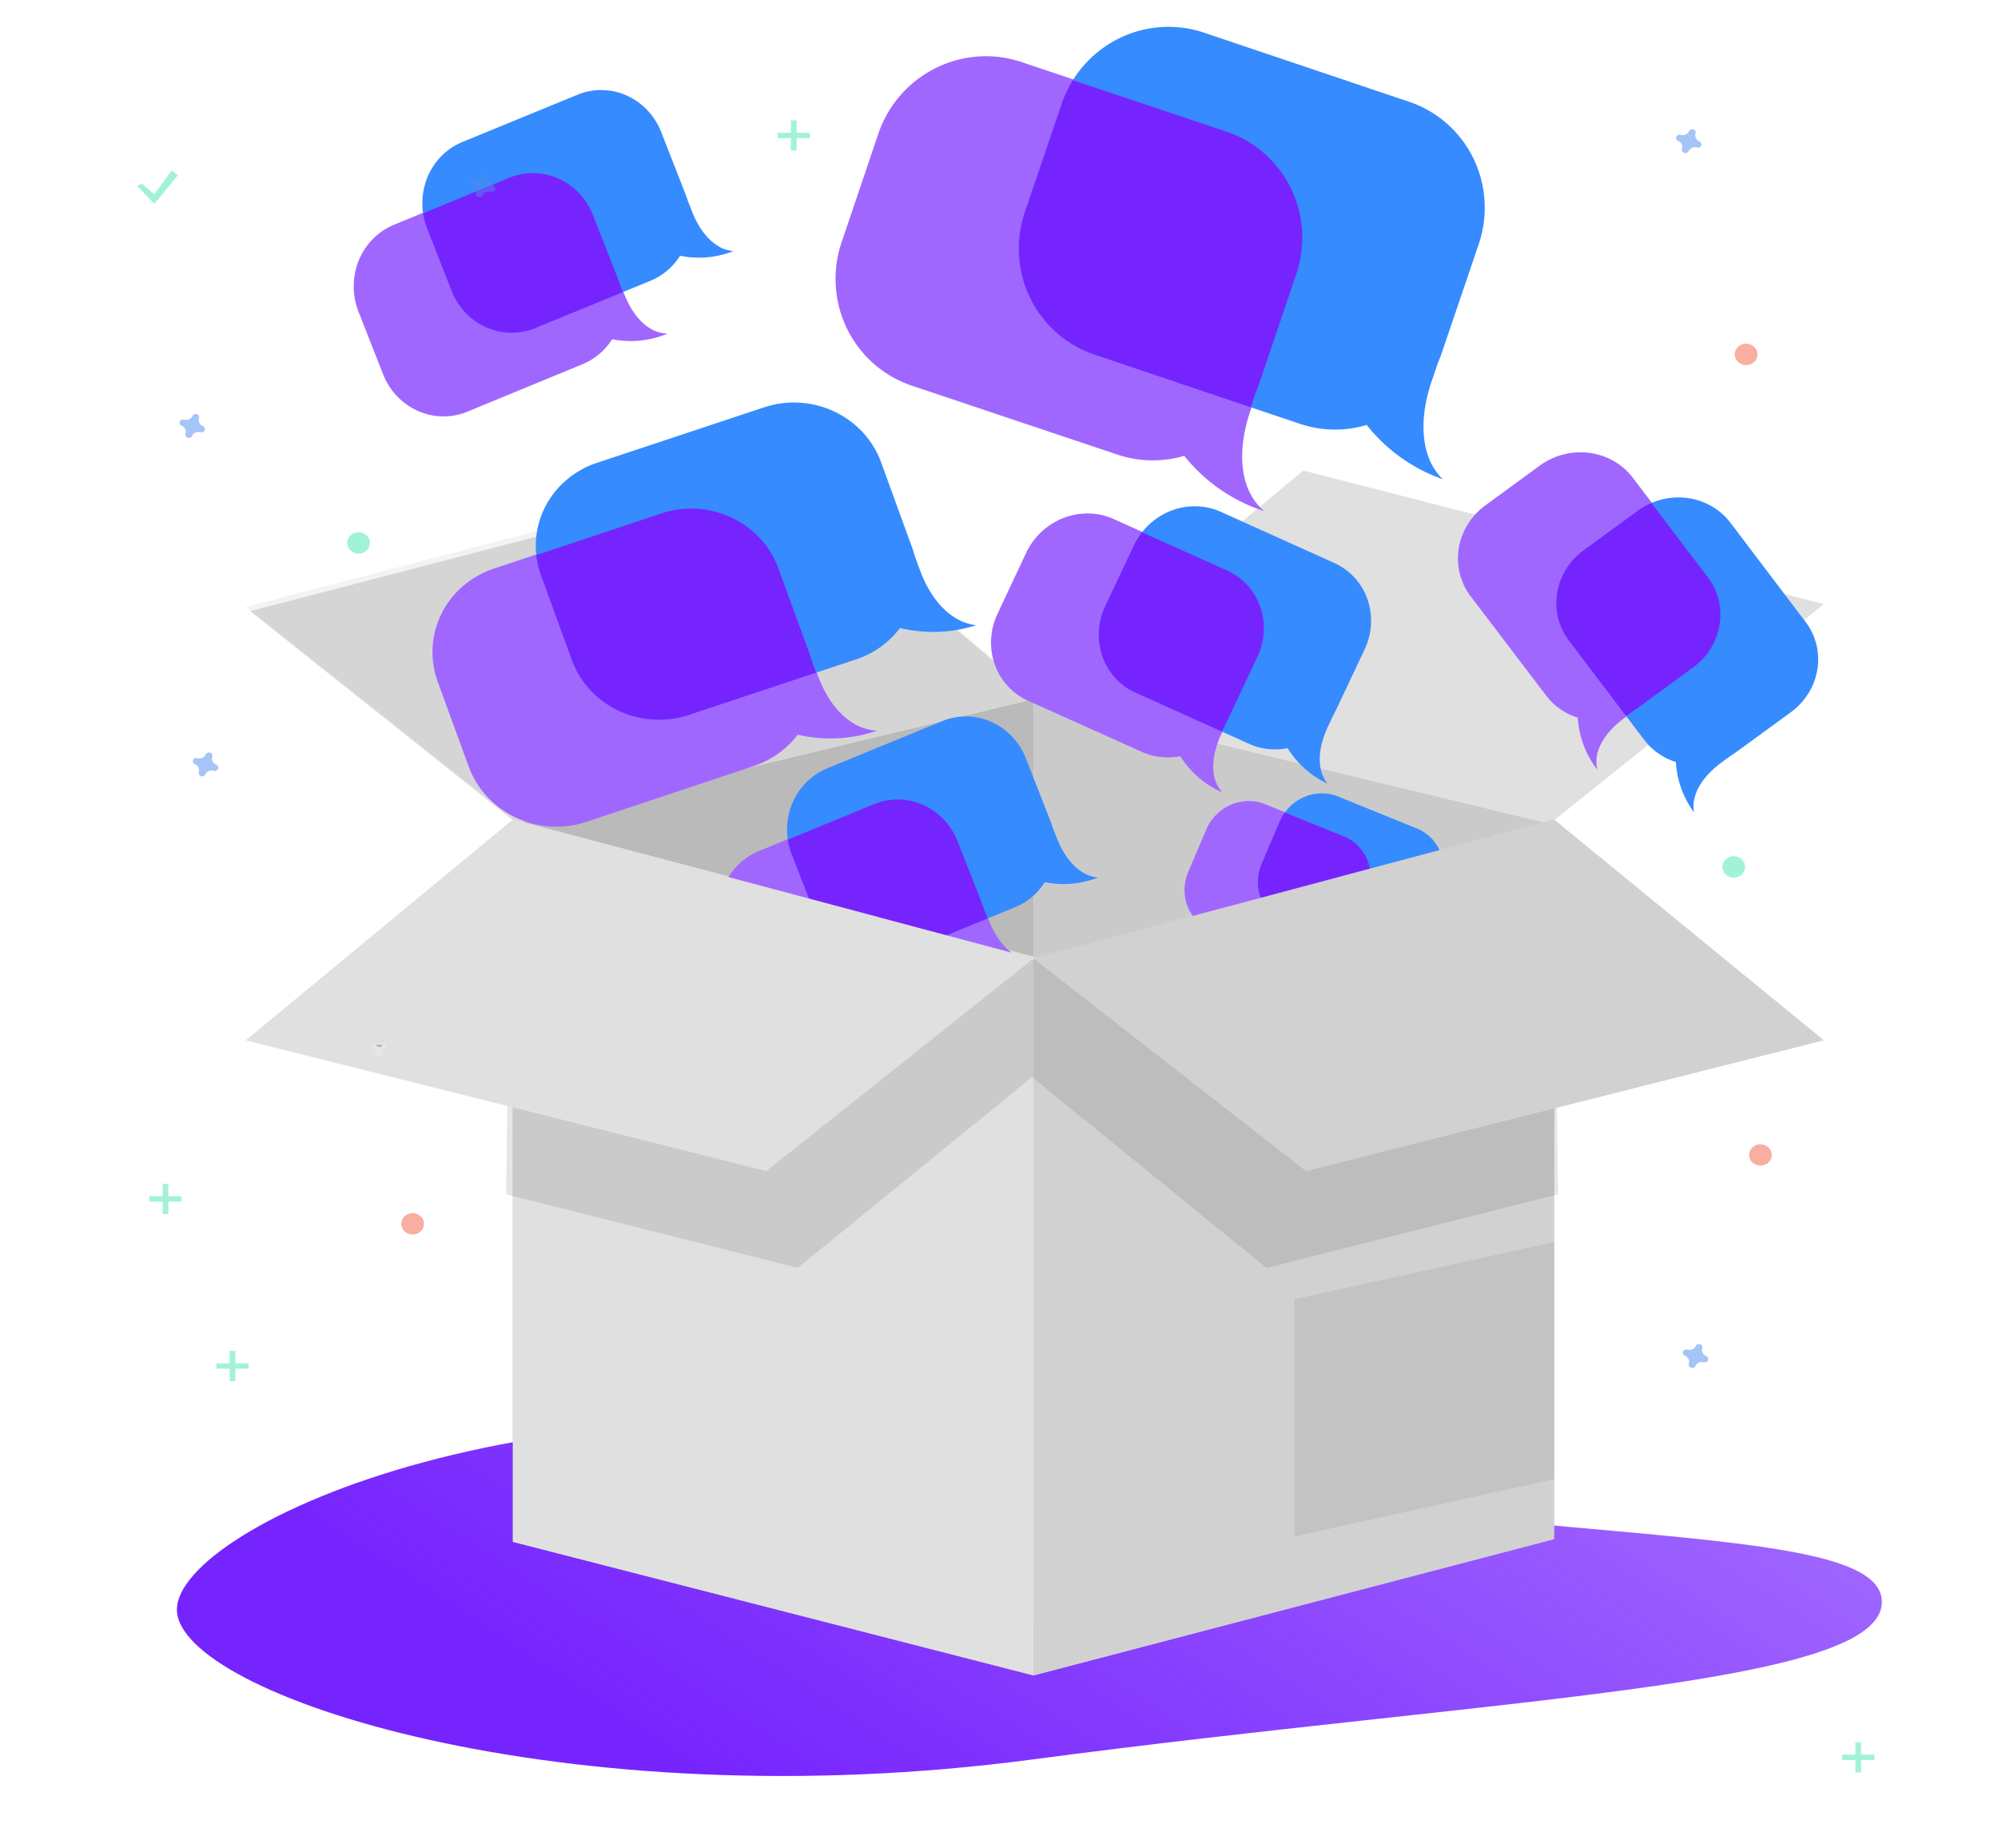 <?xml version="1.0" encoding="UTF-8" standalone="no"?>
<svg
   xmlns:dc="http://purl.org/dc/elements/1.1/"
   xmlns:cc="http://creativecommons.org/ns#"
   xmlns:rdf="http://www.w3.org/1999/02/22-rdf-syntax-ns#"
   xmlns:svg="http://www.w3.org/2000/svg"
   xmlns="http://www.w3.org/2000/svg"
   xmlns:xlink="http://www.w3.org/1999/xlink"
   xmlns:sodipodi="http://sodipodi.sourceforge.net/DTD/sodipodi-0.dtd"
   xmlns:inkscape="http://www.inkscape.org/namespaces/inkscape"
   id="5315dcf4-9ab7-45f5-a3d8-2e76525705db"
   data-name="Layer 1"
   width="813.15"
   height="752"
   viewBox="0 0 813.15 752"
   version="1.1"
   sodipodi:docname="data.svg"
   inkscape:version="0.92.4 (5da689c313, 2019-01-14)">
  <defs
     id="defs148">
    <linearGradient
       inkscape:collect="always"
       xlink:href="#linearGradient958"
       id="linearGradient968"
       x1="418.1"
       y1="820.38"
       x2="1640.731"
       y2="-258.462"
       gradientUnits="userSpaceOnUse"
       spreadMethod="pad"
       gradientTransform="matrix(0.927,-0.005,0.012,0.543,-181.65,233.342)" />
    <linearGradient
       inkscape:collect="always"
       id="linearGradient958">
      <stop
         style="stop-color:#7624fe;stop-opacity:1;"
         offset="0"
         id="stop954" />
      <stop
         style="stop-color:#7624fe;stop-opacity:0;"
         offset="1"
         id="stop956" />
    </linearGradient>
  </defs>
  <sodipodi:namedview
     pagecolor="#ffffff"
     bordercolor="#666666"
     borderopacity="1"
     objecttolerance="10"
     gridtolerance="10"
     guidetolerance="10"
     inkscape:pageopacity="0"
     inkscape:pageshadow="2"
     inkscape:window-width="1920"
     inkscape:window-height="1017"
     id="namedview146"
     showgrid="false"
     inkscape:zoom="0.79737573"
     inkscape:cx="143.73235"
     inkscape:cy="447.27348"
     inkscape:window-x="-8"
     inkscape:window-y="-8"
     inkscape:window-maximized="1"
     inkscape:current-layer="5315dcf4-9ab7-45f5-a3d8-2e76525705db" />
  <title
     id="title81">tweetstorm</title>
  <path
     d="m 765.862,651.637 c 0.772,34.529 -154.666,39.012 -345.533,64.319 C 229.632,741.237 72.773,689.766 72.001,655.237 71.229,620.707 226.092,550.425 417.534,590.918 c 192.343,40.686 347.557,26.19 348.329,60.719 z"
     data-name="Path 79"
     id="Path_79"
     inkscape:connector-curvature="0"
     style="fill:url(#linearGradient968);fill-opacity:1;stroke-width:2.894" />
  <polygon
     points="347.86,752 559.73,696.54 559.73,403.7 347.86,352.67 "
     id="polygon83"
     transform="translate(72.739,-70.23)"
     style="fill:#e0e0e0" />
  <polygon
     points="347.86,752 559.73,696.54 559.73,403.7 347.86,352.67 "
     id="polygon85"
     transform="translate(72.739,-70.23)"
     style="opacity:0.1" />
  <polygon
     points="347.86,752 135.99,697.65 135.99,403.7 347.86,352.67 "
     id="polygon87"
     transform="translate(72.739,-70.23)"
     style="fill:#e0e0e0" />
  <polygon
     points="347.86,752 135.99,697.65 135.99,401.93 347.86,350.91 "
     id="polygon89"
     transform="translate(72.739,-70.23)"
     style="opacity:0.17" />
  <polygon
     points="669.54,316.07 557.96,405.46 346.09,354.44 457.68,261.71 "
     id="polygon91"
     transform="translate(72.739,-70.23)"
     style="fill:#e0e0e0" />
  <polygon
     points="349.62,354.44 242.03,263.48 29.05,318.94 137.76,405.46 "
     id="polygon93"
     transform="translate(72.739,-70.23)"
     style="fill:#e0e0e0" />
  <polygon
     points="350.51,354.44 240.26,261.71 27.29,317.18 138.64,405.46 "
     id="polygon95"
     transform="translate(72.739,-70.23)"
     style="opacity:0.05" />
  <polygon
     points="347.86,752 350.72,460.27 135.99,403.7 135.99,697.65 "
     id="polygon97"
     transform="translate(72.739,-70.23)"
     style="fill:#e0e0e0" />
  <polygon
     points="347.86,460.27 559.73,403.7 559.73,696.54 347.86,752 "
     id="polygon99"
     transform="translate(72.739,-70.23)"
     style="fill:#e0e0e0" />
  <polygon
     points="347.86,460.27 559.73,403.7 559.73,696.54 347.86,752 "
     id="polygon101"
     transform="translate(72.739,-70.23)"
     style="opacity:0.07" />
  <polygon
     points="559.73,575.63 475.42,598.92 475.42,695.43 559.73,672.13 "
     id="polygon103"
     transform="matrix(1.253,0,0,1,-68.803,-70.23)"
     style="opacity:0.07" />
  <polygon
     points="347.31,508.52 347.31,460.82 135.44,407.58 133.22,556.22 251.91,586.17 "
     id="polygon105"
     transform="translate(72.739,-70.23)"
     style="opacity:0.1" />
  <polygon
     points="347.31,508.52 347.31,460.82 559.17,407.58 561.39,556.22 442.7,586.17 "
     id="polygon107"
     transform="translate(72.739,-70.23)"
     style="opacity:0.1" />
  <g
     id="g169-9-63"
     transform="matrix(0.325,0.132,-0.142,0.333,509.584,293.809)">
    <path
       style="opacity:0;fill:#e5e5e5"
       transform="translate(2.027)"
       data-name="Path 21609"
       d="m 138.587,0 h 5.04 a 138.589,138.589 0 0 1 0,277.178 h -5.04 A 138.589,138.589 0 0 1 138.587,0 Z"
       id="prefix__Path_21609-4-5"
       inkscape:connector-curvature="0" />
    <g
       transform="translate(0,41.183)"
       data-name="Group 13193"
       id="prefix__Group_13193-3-2">
      <path
         style="fill:#a067ff"
         transform="translate(-1659.005,-8139.413)"
         data-name="Path 21689"
         d="m 1878.7,8334.516 c -11.517,-5.68 -18.407,-20.5 -18.437,-39.648 l -0.016,-9.121 c 0.138,-1.547 0.205,-3.094 0.2,-4.6 l -0.076,-51.777 a 51.348,51.348 0 0 0 -51.287,-51.211 H 1809 l -98.785,0.152 A 51.347,51.347 0 0 0 1659,8229.676 l 0.076,51.777 a 51.34,51.34 0 0 0 51.288,51.2 h 0.08 l 98.783,-0.148 a 50.751,50.751 0 0 0 29.071,-9.113 77.66,77.66 0 0 0 40.151,12.137 l 2.344,0.039 z"
         id="prefix__Path_21689-3-1"
         inkscape:connector-curvature="0" />
      <path
         style="fill:#368bff"
         transform="translate(-1682.951,-8127)"
         data-name="Path 21690"
         d="m 1976.688,8283.426 c -11.64,-5.773 -18.587,-20.73 -18.587,-40.016 v -9.164 c 0.133,-1.5 0.2,-3.031 0.2,-4.562 v -51.77 A 50.966,50.966 0 0 0 1907.4,8127 h -98.786 a 50.966,50.966 0 0 0 -50.908,50.914 v 51.77 a 50.973,50.973 0 0 0 50.908,50.914 h 98.786 a 50.667,50.667 0 0 0 29.075,-9.145 77.105,77.105 0 0 0 40.146,12.25 l 0.656,0.02 z"
         id="prefix__Path_21690-4-7"
         inkscape:connector-curvature="0" />
      <path
         style="fill:#7624fe"
         transform="translate(-1682.951,-8139.535)"
         data-name="Path 21691"
         d="m 1883.936,8229.5 a 50.967,50.967 0 0 0 -50.985,-50.836 l -23.747,0.039 -50.134,0.078 a 50.824,50.824 0 0 0 -1.366,11.672 v 51.77 a 50.964,50.964 0 0 0 50.908,50.906 h 75.213 l -0.013,-7.285 c 0.133,-1.5 0.2,-3.02 0.2,-4.574 z"
         id="prefix__Path_21691-8-73"
         inkscape:connector-curvature="0" />
    </g>
  </g>
  <polygon
     points="458.78,546.79 347.86,460.27 559.73,403.7 669.54,493.55 "
     id="polygon115"
     transform="translate(72.739,-70.23)"
     style="fill:#e0e0e0" />
  <g
     id="g169"
     transform="matrix(0.846,0.285,-0.29,0.853,395.575,-57.676)">
    <path
       style="opacity:0;fill:#e5e5e5"
       transform="translate(2.027)"
       data-name="Path 21609"
       d="m 138.587,0 h 5.04 a 138.589,138.589 0 0 1 0,277.178 h -5.04 A 138.589,138.589 0 0 1 138.587,0 Z"
       id="prefix__Path_21609"
       inkscape:connector-curvature="0" />
    <g
       transform="translate(0,41.183)"
       data-name="Group 13193"
       id="prefix__Group_13193">
      <path
         style="fill:#a067ff"
         transform="translate(-1659.005,-8139.413)"
         data-name="Path 21689"
         d="m 1878.7,8334.516 c -11.517,-5.68 -18.407,-20.5 -18.437,-39.648 l -0.016,-9.121 c 0.138,-1.547 0.205,-3.094 0.2,-4.6 l -0.076,-51.777 a 51.348,51.348 0 0 0 -51.287,-51.211 H 1809 l -98.785,0.152 A 51.347,51.347 0 0 0 1659,8229.676 l 0.076,51.777 a 51.34,51.34 0 0 0 51.288,51.2 h 0.08 l 98.783,-0.148 a 50.751,50.751 0 0 0 29.071,-9.113 77.66,77.66 0 0 0 40.151,12.137 l 2.344,0.039 z"
         id="prefix__Path_21689"
         inkscape:connector-curvature="0" />
      <path
         style="fill:#368bff"
         transform="translate(-1682.951,-8127)"
         data-name="Path 21690"
         d="m 1976.688,8283.426 c -11.64,-5.773 -18.587,-20.73 -18.587,-40.016 v -9.164 c 0.133,-1.5 0.2,-3.031 0.2,-4.562 v -51.77 A 50.966,50.966 0 0 0 1907.4,8127 h -98.786 a 50.966,50.966 0 0 0 -50.908,50.914 v 51.77 a 50.973,50.973 0 0 0 50.908,50.914 h 98.786 a 50.667,50.667 0 0 0 29.075,-9.145 77.105,77.105 0 0 0 40.146,12.25 l 0.656,0.02 z"
         id="prefix__Path_21690"
         inkscape:connector-curvature="0" />
      <path
         style="fill:#7624fe"
         transform="translate(-1682.951,-8139.535)"
         data-name="Path 21691"
         d="m 1883.936,8229.5 a 50.967,50.967 0 0 0 -50.985,-50.836 l -23.747,0.039 -50.134,0.078 a 50.824,50.824 0 0 0 -1.366,11.672 v 51.77 a 50.964,50.964 0 0 0 50.908,50.906 h 75.213 l -0.013,-7.285 c 0.133,-1.5 0.2,-3.02 0.2,-4.574 z"
         id="prefix__Path_21691"
         inkscape:connector-curvature="0" />
    </g>
  </g>
  <g
     id="g169-9-6"
     transform="matrix(0.69,-0.229,0.243,0.668,146.204,189.612)">
    <path
       style="opacity:0;fill:#e5e5e5"
       transform="translate(2.027)"
       data-name="Path 21609"
       d="m 138.587,0 h 5.04 a 138.589,138.589 0 0 1 0,277.178 h -5.04 A 138.589,138.589 0 0 1 138.587,0 Z"
       id="prefix__Path_21609-4-4"
       inkscape:connector-curvature="0" />
    <g
       transform="translate(0,41.183)"
       data-name="Group 13193"
       id="prefix__Group_13193-3-0">
      <path
         style="fill:#a067ff"
         transform="translate(-1659.005,-8139.413)"
         data-name="Path 21689"
         d="m 1878.7,8334.516 c -11.517,-5.68 -18.407,-20.5 -18.437,-39.648 l -0.016,-9.121 c 0.138,-1.547 0.205,-3.094 0.2,-4.6 l -0.076,-51.777 a 51.348,51.348 0 0 0 -51.287,-51.211 H 1809 l -98.785,0.152 A 51.347,51.347 0 0 0 1659,8229.676 l 0.076,51.777 a 51.34,51.34 0 0 0 51.288,51.2 h 0.08 l 98.783,-0.148 a 50.751,50.751 0 0 0 29.071,-9.113 77.66,77.66 0 0 0 40.151,12.137 l 2.344,0.039 z"
         id="prefix__Path_21689-3-6"
         inkscape:connector-curvature="0" />
      <path
         style="fill:#368bff"
         transform="translate(-1682.951,-8127)"
         data-name="Path 21690"
         d="m 1976.688,8283.426 c -11.64,-5.773 -18.587,-20.73 -18.587,-40.016 v -9.164 c 0.133,-1.5 0.2,-3.031 0.2,-4.562 v -51.77 A 50.966,50.966 0 0 0 1907.4,8127 h -98.786 a 50.966,50.966 0 0 0 -50.908,50.914 v 51.77 a 50.973,50.973 0 0 0 50.908,50.914 h 98.786 a 50.667,50.667 0 0 0 29.075,-9.145 77.105,77.105 0 0 0 40.146,12.25 l 0.656,0.02 z"
         id="prefix__Path_21690-4-5"
         inkscape:connector-curvature="0" />
      <path
         style="fill:#7624fe"
         transform="translate(-1682.951,-8139.535)"
         data-name="Path 21691"
         d="m 1883.936,8229.5 a 50.967,50.967 0 0 0 -50.985,-50.836 l -23.747,0.039 -50.134,0.078 a 50.824,50.824 0 0 0 -1.366,11.672 v 51.77 a 50.964,50.964 0 0 0 50.908,50.906 h 75.213 l -0.013,-7.285 c 0.133,-1.5 0.2,-3.02 0.2,-4.574 z"
         id="prefix__Path_21691-8-7"
         inkscape:connector-curvature="0" />
    </g>
  </g>
  <g
     id="g169-9-9"
     transform="matrix(0.475,-0.195,0.193,0.493,120.52,61.994)">
    <path
       style="opacity:0;fill:#e5e5e5"
       transform="translate(2.027)"
       data-name="Path 21609"
       d="m 138.587,0 h 5.04 a 138.589,138.589 0 0 1 0,277.178 h -5.04 A 138.589,138.589 0 0 1 138.587,0 Z"
       id="prefix__Path_21609-4-1"
       inkscape:connector-curvature="0" />
    <g
       transform="translate(0,41.183)"
       data-name="Group 13193"
       id="prefix__Group_13193-3-7">
      <path
         style="fill:#a067ff"
         transform="translate(-1659.005,-8139.413)"
         data-name="Path 21689"
         d="m 1878.7,8334.516 c -11.517,-5.68 -18.407,-20.5 -18.437,-39.648 l -0.016,-9.121 c 0.138,-1.547 0.205,-3.094 0.2,-4.6 l -0.076,-51.777 a 51.348,51.348 0 0 0 -51.287,-51.211 H 1809 l -98.785,0.152 A 51.347,51.347 0 0 0 1659,8229.676 l 0.076,51.777 a 51.34,51.34 0 0 0 51.288,51.2 h 0.08 l 98.783,-0.148 a 50.751,50.751 0 0 0 29.071,-9.113 77.66,77.66 0 0 0 40.151,12.137 l 2.344,0.039 z"
         id="prefix__Path_21689-3-66"
         inkscape:connector-curvature="0" />
      <path
         style="fill:#368bff"
         transform="translate(-1682.951,-8127)"
         data-name="Path 21690"
         d="m 1976.688,8283.426 c -11.64,-5.773 -18.587,-20.73 -18.587,-40.016 v -9.164 c 0.133,-1.5 0.2,-3.031 0.2,-4.562 v -51.77 A 50.966,50.966 0 0 0 1907.4,8127 h -98.786 a 50.966,50.966 0 0 0 -50.908,50.914 v 51.77 a 50.973,50.973 0 0 0 50.908,50.914 h 98.786 a 50.667,50.667 0 0 0 29.075,-9.145 77.105,77.105 0 0 0 40.146,12.25 l 0.656,0.02 z"
         id="prefix__Path_21690-4-55"
         inkscape:connector-curvature="0" />
      <path
         style="fill:#7624fe"
         transform="translate(-1682.951,-8139.535)"
         data-name="Path 21691"
         d="m 1883.936,8229.5 a 50.967,50.967 0 0 0 -50.985,-50.836 l -23.747,0.039 -50.134,0.078 a 50.824,50.824 0 0 0 -1.366,11.672 v 51.77 a 50.964,50.964 0 0 0 50.908,50.906 h 75.213 l -0.013,-7.285 c 0.133,-1.5 0.2,-3.02 0.2,-4.574 z"
         id="prefix__Path_21691-8-8"
         inkscape:connector-curvature="0" />
    </g>
  </g>
  <g
     id="g169-9-63-9"
     transform="matrix(0.31,0.409,-0.428,0.312,682.915,148.463)">
    <path
       style="opacity:0;fill:#e5e5e5"
       transform="translate(2.027)"
       data-name="Path 21609"
       d="m 138.587,0 h 5.04 a 138.589,138.589 0 0 1 0,277.178 h -5.04 A 138.589,138.589 0 0 1 138.587,0 Z"
       id="prefix__Path_21609-4-5-8"
       inkscape:connector-curvature="0" />
    <g
       transform="translate(0,41.183)"
       data-name="Group 13193"
       id="prefix__Group_13193-3-2-5">
      <path
         style="fill:#a067ff"
         transform="translate(-1659.005,-8139.413)"
         data-name="Path 21689"
         d="m 1878.7,8334.516 c -11.517,-5.68 -18.407,-20.5 -18.437,-39.648 l -0.016,-9.121 c 0.138,-1.547 0.205,-3.094 0.2,-4.6 l -0.076,-51.777 a 51.348,51.348 0 0 0 -51.287,-51.211 H 1809 l -98.785,0.152 A 51.347,51.347 0 0 0 1659,8229.676 l 0.076,51.777 a 51.34,51.34 0 0 0 51.288,51.2 h 0.08 l 98.783,-0.148 a 50.751,50.751 0 0 0 29.071,-9.113 77.66,77.66 0 0 0 40.151,12.137 l 2.344,0.039 z"
         id="prefix__Path_21689-3-1-1"
         inkscape:connector-curvature="0" />
      <path
         style="fill:#368bff"
         transform="translate(-1682.951,-8127)"
         data-name="Path 21690"
         d="m 1976.688,8283.426 c -11.64,-5.773 -18.587,-20.73 -18.587,-40.016 v -9.164 c 0.133,-1.5 0.2,-3.031 0.2,-4.562 v -51.77 A 50.966,50.966 0 0 0 1907.4,8127 h -98.786 a 50.966,50.966 0 0 0 -50.908,50.914 v 51.77 a 50.973,50.973 0 0 0 50.908,50.914 h 98.786 a 50.667,50.667 0 0 0 29.075,-9.145 77.105,77.105 0 0 0 40.146,12.25 l 0.656,0.02 z"
         id="prefix__Path_21690-4-7-1"
         inkscape:connector-curvature="0" />
      <path
         style="fill:#7624fe"
         transform="translate(-1682.951,-8139.535)"
         data-name="Path 21691"
         d="m 1883.936,8229.5 a 50.967,50.967 0 0 0 -50.985,-50.836 l -23.747,0.039 -50.134,0.078 a 50.824,50.824 0 0 0 -1.366,11.672 v 51.77 a 50.964,50.964 0 0 0 50.908,50.906 h 75.213 l -0.013,-7.285 c 0.133,-1.5 0.2,-3.02 0.2,-4.574 z"
         id="prefix__Path_21691-8-73-7"
         inkscape:connector-curvature="0" />
    </g>
  </g>
  <g
     id="g169-9"
     transform="matrix(0.475,-0.195,0.193,0.493,268.95,316.889)">
    <path
       style="opacity:0;fill:#e5e5e5"
       transform="translate(2.027)"
       data-name="Path 21609"
       d="m 138.587,0 h 5.04 a 138.589,138.589 0 0 1 0,277.178 h -5.04 A 138.589,138.589 0 0 1 138.587,0 Z"
       id="prefix__Path_21609-4"
       inkscape:connector-curvature="0" />
    <g
       transform="translate(0,41.183)"
       data-name="Group 13193"
       id="prefix__Group_13193-3">
      <path
         style="fill:#a067ff"
         transform="translate(-1659.005,-8139.413)"
         data-name="Path 21689"
         d="m 1878.7,8334.516 c -11.517,-5.68 -18.407,-20.5 -18.437,-39.648 l -0.016,-9.121 c 0.138,-1.547 0.205,-3.094 0.2,-4.6 l -0.076,-51.777 a 51.348,51.348 0 0 0 -51.287,-51.211 H 1809 l -98.785,0.152 A 51.347,51.347 0 0 0 1659,8229.676 l 0.076,51.777 a 51.34,51.34 0 0 0 51.288,51.2 h 0.08 l 98.783,-0.148 a 50.751,50.751 0 0 0 29.071,-9.113 77.66,77.66 0 0 0 40.151,12.137 l 2.344,0.039 z"
         id="prefix__Path_21689-3"
         inkscape:connector-curvature="0" />
      <path
         style="fill:#368bff"
         transform="translate(-1682.951,-8127)"
         data-name="Path 21690"
         d="m 1976.688,8283.426 c -11.64,-5.773 -18.587,-20.73 -18.587,-40.016 v -9.164 c 0.133,-1.5 0.2,-3.031 0.2,-4.562 v -51.77 A 50.966,50.966 0 0 0 1907.4,8127 h -98.786 a 50.966,50.966 0 0 0 -50.908,50.914 v 51.77 a 50.973,50.973 0 0 0 50.908,50.914 h 98.786 a 50.667,50.667 0 0 0 29.075,-9.145 77.105,77.105 0 0 0 40.146,12.25 l 0.656,0.02 z"
         id="prefix__Path_21690-4"
         inkscape:connector-curvature="0" />
      <path
         style="fill:#7624fe"
         transform="translate(-1682.951,-8139.535)"
         data-name="Path 21691"
         d="m 1883.936,8229.5 a 50.967,50.967 0 0 0 -50.985,-50.836 l -23.747,0.039 -50.134,0.078 a 50.824,50.824 0 0 0 -1.366,11.672 v 51.77 a 50.964,50.964 0 0 0 50.908,50.906 h 75.213 l -0.013,-7.285 c 0.133,-1.5 0.2,-3.02 0.2,-4.574 z"
         id="prefix__Path_21691-8"
         inkscape:connector-curvature="0" />
    </g>
  </g>
  <polygon
     points="239.15,546.79 347.86,460.27 135.99,403.7 27.29,493.55 "
     id="polygon111"
     transform="translate(72.739,-70.23)"
     style="fill:#e0e0e0" />
  <polygon
     points="458.78,546.79 347.86,460.27 559.73,403.7 669.54,493.55 "
     id="polygon117"
     transform="translate(72.739,-70.23)"
     style="opacity:0.07" />
  <g
     id="g169-9-63-9-2"
     transform="matrix(0.468,0.211,-0.226,0.479,447.328,162.025)">
    <path
       style="opacity:0;fill:#e5e5e5"
       transform="translate(2.027)"
       data-name="Path 21609"
       d="m 138.587,0 h 5.04 a 138.589,138.589 0 0 1 0,277.178 h -5.04 A 138.589,138.589 0 0 1 138.587,0 Z"
       id="prefix__Path_21609-4-5-8-5"
       inkscape:connector-curvature="0" />
    <g
       transform="translate(0,41.183)"
       data-name="Group 13193"
       id="prefix__Group_13193-3-2-5-7">
      <path
         style="fill:#a067ff"
         transform="translate(-1659.005,-8139.413)"
         data-name="Path 21689"
         d="m 1878.7,8334.516 c -11.517,-5.68 -18.407,-20.5 -18.437,-39.648 l -0.016,-9.121 c 0.138,-1.547 0.205,-3.094 0.2,-4.6 l -0.076,-51.777 a 51.348,51.348 0 0 0 -51.287,-51.211 H 1809 l -98.785,0.152 A 51.347,51.347 0 0 0 1659,8229.676 l 0.076,51.777 a 51.34,51.34 0 0 0 51.288,51.2 h 0.08 l 98.783,-0.148 a 50.751,50.751 0 0 0 29.071,-9.113 77.66,77.66 0 0 0 40.151,12.137 l 2.344,0.039 z"
         id="prefix__Path_21689-3-1-1-3"
         inkscape:connector-curvature="0" />
      <path
         style="fill:#368bff"
         transform="translate(-1682.951,-8127)"
         data-name="Path 21690"
         d="m 1976.688,8283.426 c -11.64,-5.773 -18.587,-20.73 -18.587,-40.016 v -9.164 c 0.133,-1.5 0.2,-3.031 0.2,-4.562 v -51.77 A 50.966,50.966 0 0 0 1907.4,8127 h -98.786 a 50.966,50.966 0 0 0 -50.908,50.914 v 51.77 a 50.973,50.973 0 0 0 50.908,50.914 h 98.786 a 50.667,50.667 0 0 0 29.075,-9.145 77.105,77.105 0 0 0 40.146,12.25 l 0.656,0.02 z"
         id="prefix__Path_21690-4-7-1-4"
         inkscape:connector-curvature="0" />
      <path
         style="fill:#7624fe"
         transform="translate(-1682.951,-8139.535)"
         data-name="Path 21691"
         d="m 1883.936,8229.5 a 50.967,50.967 0 0 0 -50.985,-50.836 l -23.747,0.039 -50.134,0.078 a 50.824,50.824 0 0 0 -1.366,11.672 v 51.77 a 50.964,50.964 0 0 0 50.908,50.906 h 75.213 l -0.013,-7.285 c 0.133,-1.5 0.2,-3.02 0.2,-4.574 z"
         id="prefix__Path_21691-8-73-7-1"
         inkscape:connector-curvature="0" />
    </g>
  </g>
  <path
     d="m 200.755,75.527 a 2.839,2.664 0 0 1 -1.582,-3.22 1.364,1.28 0 0 0 0.062,-0.295 v 0 a 1.423,1.336 0 0 0 -2.557,-0.885 v 0 a 1.364,1.28 0 0 0 -0.158,0.262 2.839,2.664 0 0 1 -3.431,1.484 1.364,1.28 0 0 0 -0.315,-0.058 v 0 a 1.423,1.336 0 0 0 -0.943,2.4 v 0 a 1.364,1.28 0 0 0 0.28,0.148 2.839,2.664 0 0 1 1.582,3.22 1.364,1.28 0 0 0 -0.062,0.295 v 0 a 1.423,1.336 0 0 0 2.557,0.885 v 0 a 1.365,1.281 0 0 0 0.158,-0.262 2.839,2.664 0 0 1 3.431,-1.484 1.364,1.28 0 0 0 0.315,0.058 v 0 a 1.423,1.336 0 0 0 0.943,-2.4 v 0 a 1.364,1.28 0 0 0 -0.279,-0.148 z"
     id="path23-0"
     inkscape:connector-curvature="0"
     style="opacity:0.5;fill:#4d8af0;stroke-width:0.748" />
  <path
     d="m 87.969,311.155 a 2.839,2.664 0 0 1 -1.582,-3.22 1.364,1.28 0 0 0 0.062,-0.295 v 0 a 1.423,1.336 0 0 0 -2.557,-0.885 v 0 a 1.364,1.28 0 0 0 -0.158,0.262 2.839,2.664 0 0 1 -3.431,1.484 1.364,1.28 0 0 0 -0.315,-0.058 v 0 a 1.423,1.336 0 0 0 -0.943,2.4 v 0 a 1.364,1.28 0 0 0 0.279,0.148 2.839,2.664 0 0 1 1.582,3.22 1.364,1.28 0 0 0 -0.062,0.295 v 0 a 1.423,1.336 0 0 0 2.557,0.885 v 0 a 1.365,1.281 0 0 0 0.158,-0.262 2.839,2.664 0 0 1 3.431,-1.484 1.364,1.28 0 0 0 0.315,0.058 v 0 a 1.423,1.336 0 0 0 0.943,-2.4 v 0 a 1.364,1.28 0 0 0 -0.279,-0.148 z"
     id="path25-0"
     inkscape:connector-curvature="0"
     style="opacity:0.5;fill:#4d8af0;stroke-width:0.748" />
  <ellipse
     cx="710.628"
     cy="144.213"
     id="circle27-2"
     style="opacity:0.5;fill:#f55f44;stroke-width:0.748"
     rx="4.635"
     ry="4.35" />
  <ellipse
     cx="167.942"
     cy="498.003"
     id="circle29-3"
     style="opacity:0.5;fill:#f55f44;stroke-width:0.748"
     rx="4.635"
     ry="4.35" />
  <ellipse
     cx="716.484"
     cy="469.979"
     id="circle31-4"
     style="opacity:0.5;fill:#f55f44;stroke-width:0.748"
     rx="4.635"
     ry="4.35" />
  <path
     d="m 691.628,57.534 a 2.839,2.664 0 0 1 -1.582,-3.22 1.364,1.28 0 0 0 0.062,-0.295 v 0 a 1.423,1.336 0 0 0 -2.557,-0.885 v 0 a 1.364,1.28 0 0 0 -0.158,0.262 2.839,2.664 0 0 1 -3.431,1.484 1.364,1.28 0 0 0 -0.315,-0.058 v 0 a 1.423,1.336 0 0 0 -0.943,2.4 v 0 a 1.364,1.28 0 0 0 0.28,0.148 2.839,2.664 0 0 1 1.582,3.22 1.364,1.28 0 0 0 -0.062,0.295 v 0 a 1.423,1.336 0 0 0 2.557,0.885 v 0 a 1.365,1.281 0 0 0 0.158,-0.262 2.839,2.664 0 0 1 3.431,-1.484 1.364,1.28 0 0 0 0.315,0.058 v 0 a 1.423,1.336 0 0 0 0.943,-2.4 v 0 a 1.364,1.28 0 0 0 -0.279,-0.148 z"
     id="path33-2"
     inkscape:connector-curvature="0"
     style="opacity:0.5;fill:#4d8af0;stroke-width:0.748" />
  <path
     d="m 694.389,551.858 a 2.839,2.664 0 0 1 -1.582,-3.22 1.364,1.28 0 0 0 0.062,-0.295 v 0 a 1.423,1.336 0 0 0 -2.557,-0.885 v 0 a 1.364,1.28 0 0 0 -0.158,0.262 2.839,2.664 0 0 1 -3.431,1.484 1.364,1.28 0 0 0 -0.315,-0.058 v 0 a 1.423,1.336 0 0 0 -0.943,2.4 v 0 a 1.364,1.28 0 0 0 0.28,0.148 2.839,2.664 0 0 1 1.582,3.22 1.364,1.28 0 0 0 -0.062,0.295 v 0 a 1.423,1.336 0 0 0 2.557,0.885 v 0 a 1.365,1.281 0 0 0 0.158,-0.262 2.839,2.664 0 0 1 3.431,-1.484 1.364,1.28 0 0 0 0.315,0.058 v 0 a 1.423,1.336 0 0 0 0.943,-2.4 v 0 a 1.364,1.28 0 0 0 -0.279,-0.148 z"
     id="path35-3"
     inkscape:connector-curvature="0"
     style="opacity:0.5;fill:#4d8af0;stroke-width:0.748" />
  <path
     d="m 82.561,173.404 a 2.839,2.664 0 0 1 -1.582,-3.22 1.364,1.28 0 0 0 0.062,-0.295 v 0 a 1.423,1.336 0 0 0 -2.557,-0.885 v 0 a 1.364,1.28 0 0 0 -0.158,0.262 2.839,2.664 0 0 1 -3.431,1.484 1.364,1.28 0 0 0 -0.315,-0.058 v 0 a 1.423,1.336 0 0 0 -0.943,2.4 v 0 a 1.364,1.28 0 0 0 0.279,0.148 2.839,2.664 0 0 1 1.582,3.22 1.364,1.28 0 0 0 -0.062,0.295 v 0 a 1.423,1.336 0 0 0 2.557,0.885 v 0 a 1.365,1.281 0 0 0 0.158,-0.262 2.839,2.664 0 0 1 3.431,-1.484 1.364,1.28 0 0 0 0.315,0.058 v 0 a 1.423,1.336 0 0 0 0.943,-2.4 v 0 a 1.364,1.28 0 0 0 -0.279,-0.148 z"
     id="path37-7"
     inkscape:connector-curvature="0"
     style="opacity:0.5;fill:#4d8af0;stroke-width:0.748" />
  <ellipse
     cx="145.932"
     cy="220.944"
     id="circle39-7"
     style="opacity:0.5;fill:#47e6b1;stroke-width:0.748"
     rx="4.635"
     ry="4.35" />
  <ellipse
     cx="705.622"
     cy="352.78"
     id="circle41-1"
     style="opacity:0.5;fill:#47e6b1;stroke-width:0.748"
     rx="4.635"
     ry="4.35" />
  <g
     id="g47-4"
     transform="matrix(0.773,0,0,0.725,-129.067,48.953)"
     style="opacity:0.5">
    <rect
       x="583.399"
       width="3"
       height="17"
       id="rect43-5"
       y="0"
       style="fill:#47e6b1" />
    <rect
       x="753.7"
       y="66.108"
       width="3"
       height="17"
       transform="rotate(90,703.103,-43.596)"
       id="rect45-7"
       style="fill:#47e6b1" />
  </g>
  <g
     id="g53-3"
     transform="matrix(0.773,0,0,0.725,295.652,226.098)"
     style="opacity:0.5">
    <rect
       x="594.399"
       y="666"
       width="3"
       height="17"
       id="rect49-2"
       style="fill:#47e6b1" />
    <rect
       x="764.7"
       y="732.108"
       width="3"
       height="17"
       transform="rotate(90,714.103,622.404)"
       id="rect51-5"
       style="fill:#47e6b1" />
  </g>
  <g
     id="g59-3"
     transform="matrix(0.773,0,0,0.725,73.067,40.759)"
     style="opacity:0.5">
    <rect
       x="26.399"
       y="702"
       width="3"
       height="17"
       id="rect55-0"
       style="fill:#47e6b1" />
    <rect
       x="196.7"
       y="768.108"
       width="3"
       height="17"
       transform="rotate(90,146.103,658.404)"
       id="rect57-3"
       style="fill:#47e6b1" />
  </g>
  <g
     id="g65-3"
     transform="matrix(0.773,0,0,0.725,-482.157,194.618)"
     style="opacity:0.5">
    <rect
       x="709.399"
       y="396"
       width="3"
       height="17"
       id="rect61-4"
       style="fill:#47e6b1" />
    <rect
       x="879.7"
       y="462.108"
       width="3"
       height="17"
       transform="rotate(90,829.103,352.404)"
       id="rect63-8"
       style="fill:#47e6b1" />
  </g>
  <polygon
     points="811.177,115.5 814.399,118.185 802.049,134.294 792.921,124.092 795.606,123.018 802.049,128.924 "
     id="polygon67-1"
     transform="matrix(0.773,0,0,0.725,-557.169,-14.398)"
     style="opacity:0.5;fill:#47e6b1" />
  <path
     inkscape:connector-curvature="0"
     style="fill:#e6e6e6;stroke-width:0.538"
     d="m 156.505,424.504 h -4.306 a 0.571,0.502 0 0 0 -0.571,0.502 v 1.662 a 0.571,0.502 0 0 0 0.571,0.502 h 0.714 v 2.491 h 2.879 v -2.491 h 0.714 a 0.571,0.502 0 0 0 0.571,-0.502 v -1.662 a 0.571,0.502 0 0 0 -0.571,-0.502 z"
     id="path3980-1" />
  <path
     inkscape:connector-curvature="0"
     d="m 155.607,425.045 a 1.232,1.083 0 0 1 -2.463,0"
     style="opacity:0.2;isolation:isolate;stroke-width:0.538"
     id="path3984-7" />
</svg>
